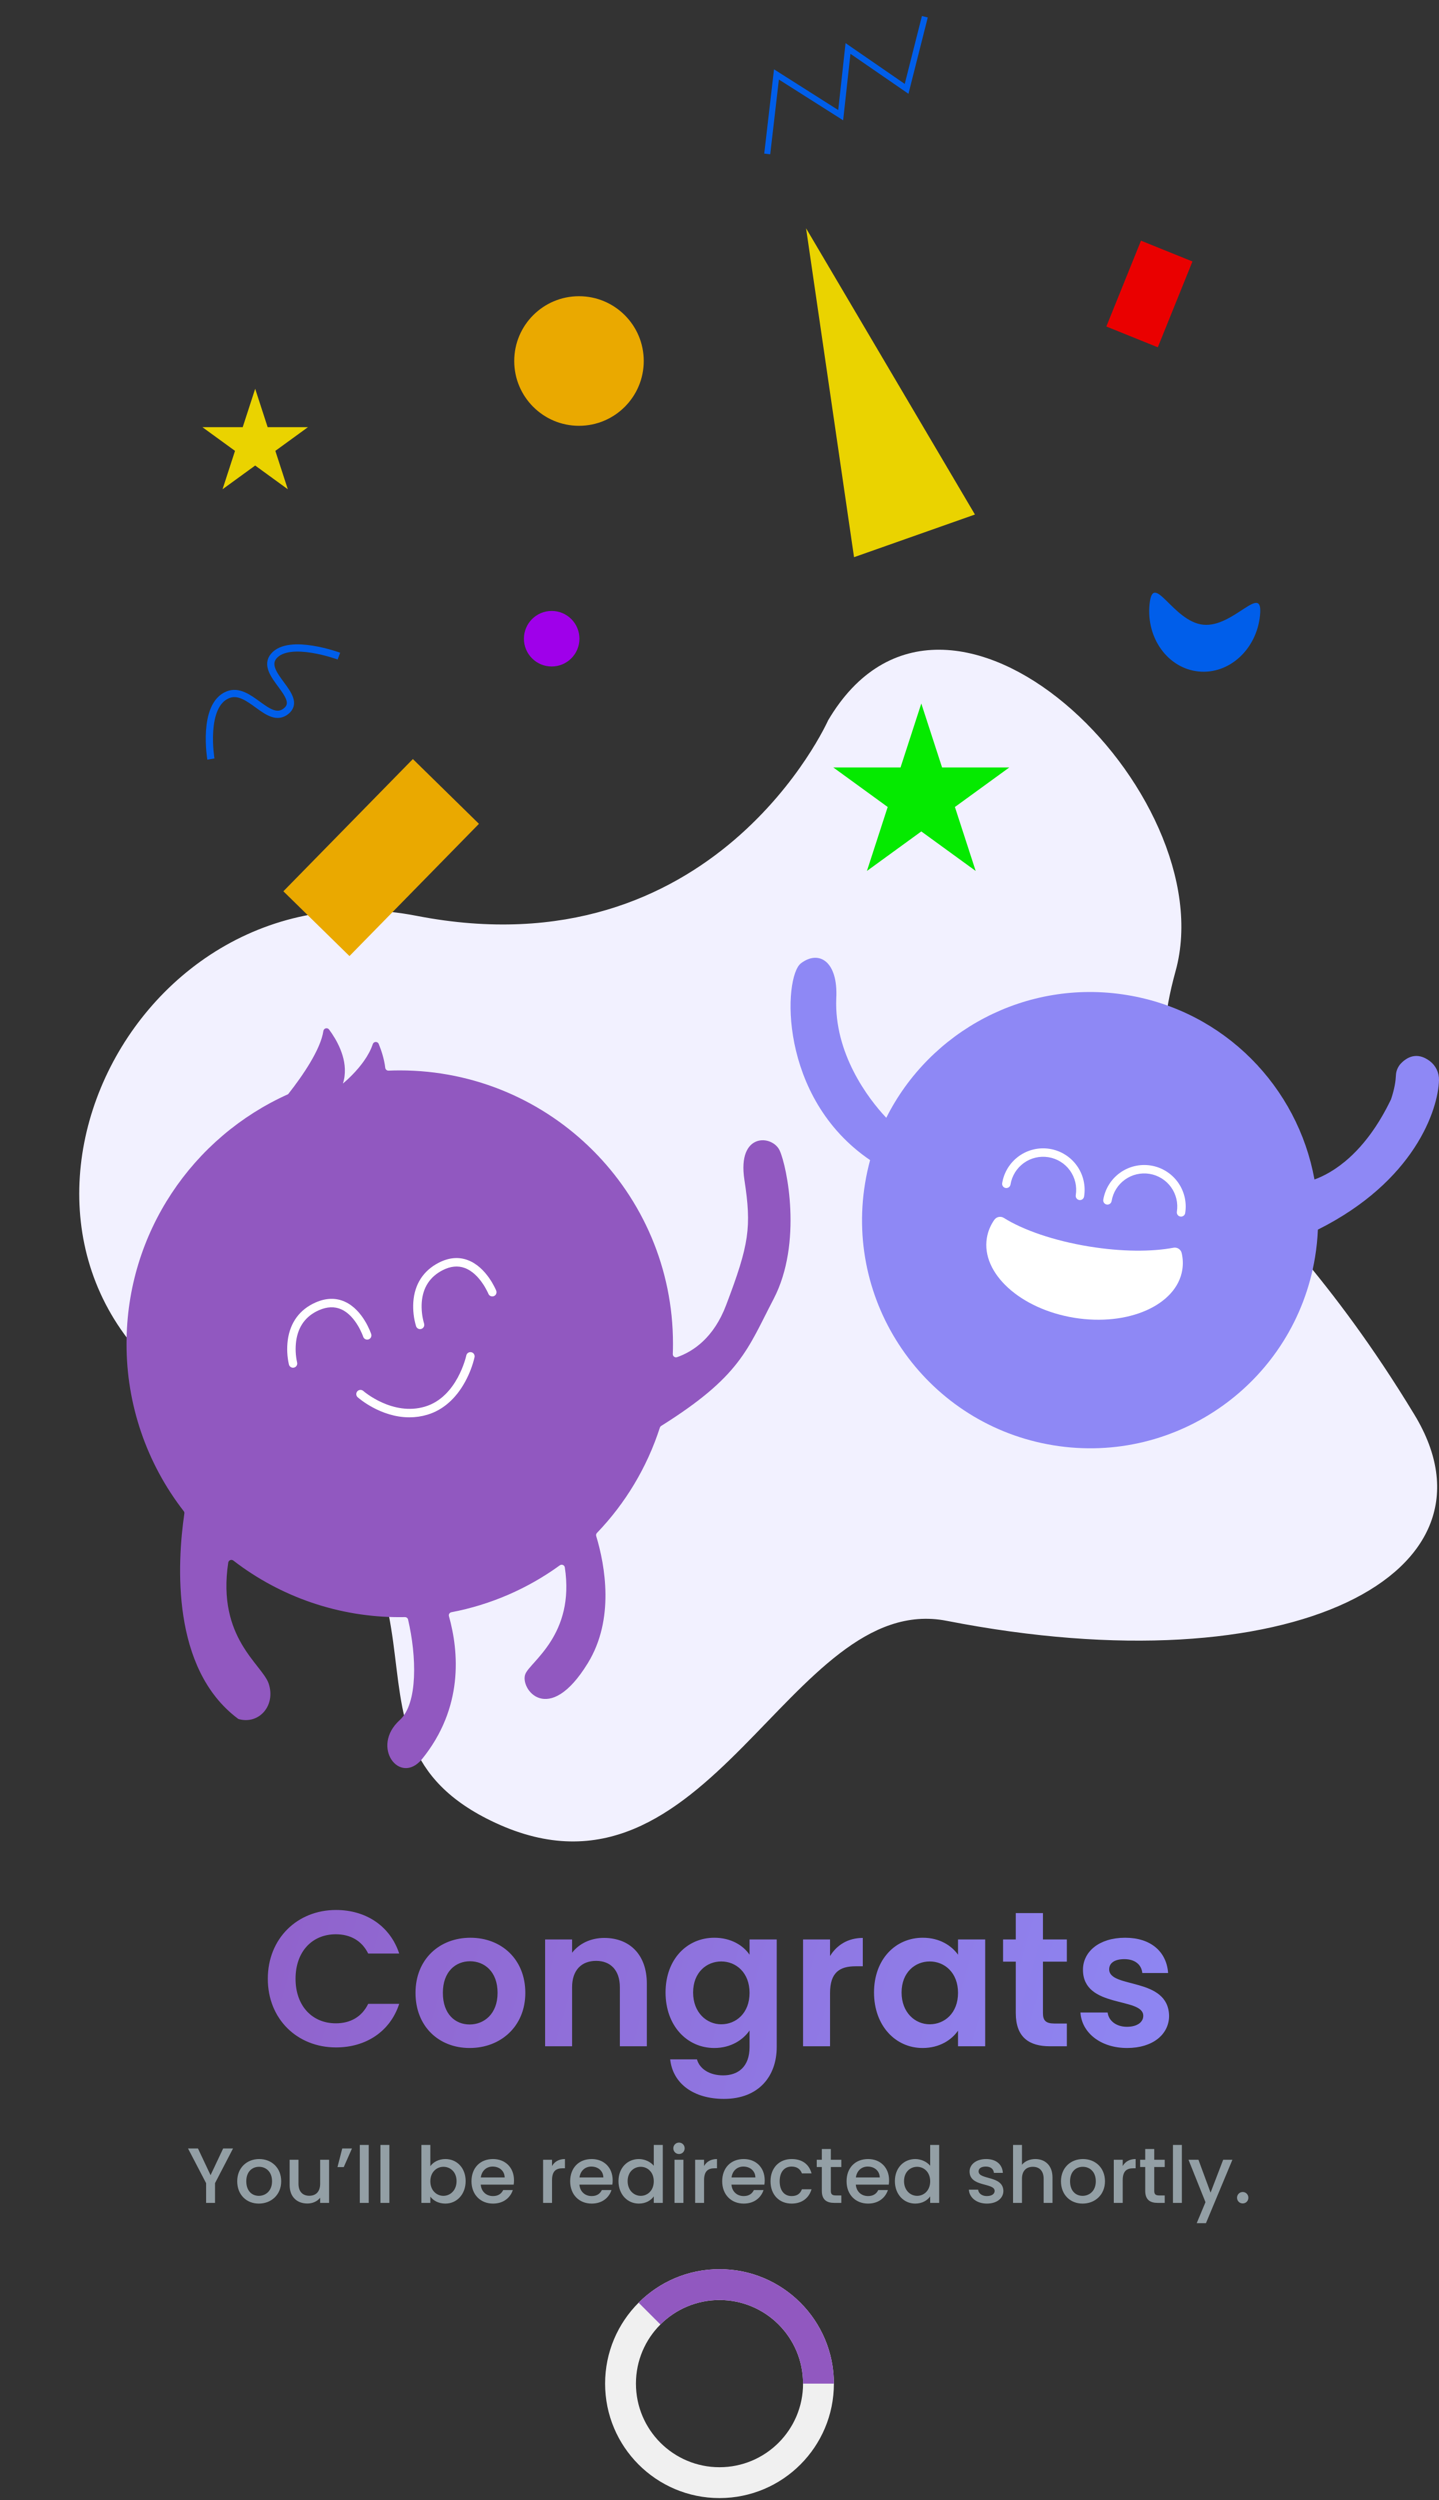 <svg width="239" height="415" viewBox="0 0 239 415" fill="none" xmlns="http://www.w3.org/2000/svg">
<rect x="0" y="0" width="239" height="415" fill="#333333" stroke="none"/>
<path d="M137.534 119.589C137.534 119.589 118.785 161.67 69.202 152.03C19.62 142.39 -10.254 210.212 36.622 234.942C83.499 259.671 51.012 288.079 82.275 302.59C117.808 319.082 131.058 263.935 157.236 269.057C215.01 280.361 250.748 260.974 234.945 234.884C207.206 189.086 187.065 190.772 195.25 161.197C203.435 131.623 157.212 86.22 137.534 119.589Z" fill="#F2F1FF"/>
<path d="M128.484 215.634C124.127 223.983 123.028 228.42 109.812 236.705C109.71 236.772 109.633 236.872 109.594 236.988C107.483 243.533 103.909 249.512 99.143 254.471C99.079 254.537 99.034 254.619 99.013 254.709C98.991 254.798 98.995 254.892 99.022 254.98C100.501 259.902 102.102 268.777 97.648 276.052C91.101 286.762 86.252 280.295 87.262 277.87C88.127 275.793 95.514 271.331 93.809 260.185C93.794 260.096 93.757 260.012 93.701 259.942C93.645 259.871 93.572 259.816 93.488 259.782C93.404 259.748 93.313 259.736 93.224 259.747C93.134 259.758 93.049 259.792 92.976 259.846C87.621 263.732 81.475 266.39 74.976 267.63C74.904 267.642 74.835 267.669 74.774 267.709C74.713 267.75 74.662 267.803 74.623 267.865C74.584 267.926 74.558 267.996 74.548 268.068C74.538 268.141 74.543 268.214 74.564 268.285C76.221 274.217 77.005 283.489 70.086 292.016C66.392 296.461 61.494 289.962 66.392 285.534C69.431 282.793 69.197 274.913 67.774 268.843C67.747 268.725 67.68 268.62 67.584 268.546C67.488 268.473 67.37 268.435 67.249 268.439C66.966 268.447 66.675 268.447 66.392 268.447C56.395 268.462 46.675 265.158 38.758 259.054C38.685 258.997 38.599 258.96 38.508 258.947C38.417 258.934 38.325 258.944 38.239 258.978C38.153 259.011 38.078 259.066 38.02 259.138C37.962 259.209 37.924 259.294 37.909 259.385C36.009 271.929 43.551 276.27 44.626 279.487C45.822 283.084 43.074 286.284 39.687 285.379C39.614 285.357 39.545 285.322 39.485 285.274C28.444 276.981 29.406 259.603 30.618 251.238C30.629 251.169 30.626 251.099 30.608 251.033C30.59 250.966 30.557 250.903 30.513 250.85C24.339 242.905 20.996 233.124 21.016 223.062C21.016 204.609 32.033 188.726 47.851 181.638C47.852 181.638 47.853 181.638 47.854 181.637C47.855 181.637 47.856 181.636 47.856 181.635C47.857 181.635 47.858 181.634 47.858 181.633C47.858 181.632 47.859 181.631 47.859 181.63C50.291 178.55 53.258 174.194 53.711 171.138C53.726 171.035 53.771 170.938 53.841 170.861C53.911 170.783 54.003 170.728 54.105 170.703C54.206 170.678 54.313 170.684 54.411 170.719C54.509 170.755 54.595 170.819 54.656 170.904C55.82 172.472 57.623 175.463 57.227 178.615C57.21 178.72 57.203 178.825 57.186 178.93C57.154 179.108 57.114 179.278 57.073 179.455C57.033 179.593 57 179.73 56.952 179.868C57.517 179.396 58.056 178.894 58.568 178.364C59.756 177.144 61.259 175.309 61.906 173.345C61.936 173.24 61.999 173.147 62.084 173.08C62.17 173.012 62.274 172.972 62.383 172.966C62.492 172.96 62.6 172.987 62.693 173.045C62.785 173.103 62.858 173.188 62.9 173.289C63.32 174.324 63.813 175.77 63.983 177.249C63.997 177.382 64.061 177.504 64.161 177.593C64.261 177.681 64.391 177.729 64.524 177.726C65.147 177.702 65.769 177.686 66.391 177.686C91.456 177.686 111.776 198.006 111.776 223.062C111.776 223.636 111.768 224.202 111.743 224.768C111.74 224.854 111.757 224.94 111.795 225.018C111.832 225.096 111.887 225.164 111.956 225.216C112.026 225.267 112.107 225.301 112.192 225.315C112.277 225.328 112.365 225.321 112.447 225.293C115.146 224.347 118.549 222.068 120.602 216.644C124.441 206.541 124.846 203.712 123.633 195.831C122.421 187.951 128.281 188.355 129.493 190.982C130.705 193.608 133.333 206.338 128.484 215.634Z" fill="#9158C0"/>
<path d="M48.666 227.042C48.511 227.042 48.361 226.991 48.239 226.896C48.116 226.802 48.029 226.67 47.989 226.52C47.685 225.189 47.619 223.814 47.796 222.46C48.194 219.517 49.796 217.354 52.428 216.204C54.148 215.453 55.774 215.409 57.26 216.076C60.307 217.441 61.604 221.313 61.658 221.477C61.71 221.652 61.692 221.84 61.607 222.002C61.523 222.163 61.378 222.286 61.205 222.342C61.032 222.399 60.843 222.386 60.679 222.306C60.515 222.226 60.389 222.085 60.328 221.913C60.317 221.879 59.163 218.459 56.684 217.351C55.573 216.855 54.33 216.901 52.989 217.487C50.811 218.439 49.532 220.161 49.19 222.606C49.033 223.793 49.086 224.998 49.345 226.166C49.391 226.346 49.365 226.537 49.271 226.697C49.177 226.857 49.023 226.973 48.843 227.02C48.785 227.035 48.726 227.042 48.666 227.042Z" fill="white"/>
<path d="M69.767 220.632C69.621 220.632 69.478 220.586 69.359 220.5C69.24 220.414 69.151 220.293 69.104 220.154C68.713 218.851 68.559 217.489 68.648 216.132C68.854 213.181 70.312 210.927 72.865 209.614C74.536 208.754 76.158 208.606 77.687 209.176C80.809 210.338 82.352 214.093 82.416 214.252C82.483 214.424 82.48 214.615 82.407 214.785C82.334 214.954 82.197 215.088 82.026 215.157C81.855 215.226 81.663 215.224 81.493 215.153C81.323 215.081 81.188 214.946 81.118 214.775C81.103 214.743 79.734 211.428 77.193 210.486C76.05 210.062 74.81 210.188 73.506 210.859C71.394 211.945 70.231 213.738 70.048 216.188C69.969 217.376 70.099 218.568 70.432 219.711C70.467 219.817 70.476 219.929 70.46 220.038C70.443 220.148 70.4 220.251 70.335 220.341C70.27 220.431 70.185 220.504 70.086 220.555C69.988 220.605 69.879 220.632 69.768 220.632H69.767Z" fill="white"/>
<path d="M67.986 235.276C63.222 235.276 59.589 232.106 59.407 231.944C59.339 231.883 59.282 231.809 59.242 231.727C59.202 231.644 59.179 231.554 59.173 231.463C59.168 231.371 59.181 231.279 59.211 231.192C59.241 231.105 59.288 231.025 59.349 230.956C59.41 230.888 59.484 230.831 59.566 230.791C59.649 230.751 59.739 230.728 59.831 230.722C59.922 230.717 60.014 230.729 60.101 230.76C60.188 230.79 60.268 230.837 60.337 230.898C60.385 230.94 65.182 235.109 70.583 233.499C75.959 231.897 77.433 225.071 77.448 225.003C77.487 224.823 77.596 224.665 77.75 224.565C77.905 224.464 78.093 224.429 78.273 224.466C78.453 224.503 78.612 224.61 78.714 224.763C78.816 224.917 78.854 225.104 78.819 225.285C78.486 226.699 77.965 228.062 77.269 229.337C75.732 232.17 73.559 234.073 70.983 234.841C70.011 235.131 69.001 235.278 67.986 235.276Z" fill="white"/>
<path d="M218.882 204.119C218.821 205.639 218.667 207.154 218.419 208.655C215.044 229.299 195.582 243.292 174.938 239.917C154.302 236.543 140.301 217.08 143.676 196.436C143.892 195.12 144.176 193.832 144.512 192.576C129.201 182.178 130.096 162.128 133.031 159.905C135.995 157.654 139.231 159.551 138.893 165.777C138.545 174.82 144.112 182.297 147.2 185.554C154.429 171.142 170.406 162.436 187.157 165.174C203.414 167.831 215.541 180.469 218.318 195.796C221.348 194.694 226.7 191.515 231.036 182.478C231.641 180.677 231.809 179.353 231.841 178.555C231.862 177.81 232.153 177.098 232.66 176.551C233.608 175.56 235.287 174.507 237.455 176.123C237.948 176.492 238.346 176.974 238.614 177.528C238.883 178.082 239.015 178.692 238.999 179.308C238.863 184.192 234.955 196.075 218.882 204.119Z" fill="#8E88F5"/>
<path d="M196.361 210.815C195.405 216.662 187.364 220.212 178.405 218.748C169.439 217.282 162.947 211.356 163.903 205.509C164.085 204.42 164.51 203.387 165.148 202.485C165.322 202.241 165.583 202.073 165.877 202.016C166.172 201.959 166.477 202.016 166.73 202.177C169.939 204.187 175.019 205.959 180.88 206.917C186.275 207.799 191.266 207.812 194.899 207.123C195.195 207.066 195.501 207.125 195.754 207.288C196.008 207.451 196.189 207.705 196.26 207.998C196.478 208.921 196.513 209.878 196.361 210.815Z" fill="white"/>
<path d="M179.363 199.214C179.261 199.214 179.161 199.192 179.069 199.149C178.976 199.107 178.894 199.045 178.829 198.967C178.763 198.89 178.715 198.799 178.687 198.701C178.66 198.603 178.655 198.501 178.671 198.401C178.906 196.963 178.56 195.491 177.71 194.309C176.86 193.127 175.575 192.33 174.137 192.095C172.7 191.86 171.228 192.206 170.046 193.056C168.863 193.906 168.067 195.192 167.832 196.629C167.802 196.812 167.701 196.976 167.55 197.084C167.399 197.193 167.211 197.237 167.028 197.207C166.845 197.177 166.681 197.075 166.573 196.925C166.464 196.774 166.42 196.586 166.45 196.403C166.745 194.599 167.745 192.986 169.229 191.919C170.712 190.852 172.559 190.419 174.363 190.714C176.167 191.008 177.78 192.008 178.847 193.492C179.914 194.976 180.347 196.823 180.053 198.626C180.026 198.79 179.942 198.939 179.815 199.047C179.689 199.154 179.529 199.213 179.363 199.214Z" fill="white"/>
<path d="M196.155 201.959C196.053 201.959 195.953 201.936 195.861 201.894C195.769 201.851 195.687 201.789 195.621 201.712C195.555 201.634 195.507 201.544 195.48 201.446C195.452 201.348 195.447 201.246 195.463 201.146C195.692 199.711 195.343 198.244 194.493 197.066C193.643 195.888 192.36 195.095 190.926 194.86C189.492 194.626 188.024 194.969 186.843 195.815C185.662 196.661 184.864 197.941 184.624 199.374C184.61 199.465 184.577 199.552 184.529 199.63C184.481 199.709 184.417 199.777 184.342 199.831C184.268 199.885 184.183 199.923 184.094 199.945C184.004 199.966 183.911 199.969 183.82 199.954C183.729 199.939 183.642 199.907 183.564 199.858C183.485 199.809 183.418 199.746 183.364 199.671C183.31 199.596 183.272 199.511 183.251 199.422C183.23 199.332 183.227 199.239 183.242 199.148C183.542 197.349 184.543 195.742 186.026 194.679C187.508 193.617 189.352 193.186 191.152 193.48C192.952 193.774 194.562 194.77 195.629 196.249C196.696 197.729 197.133 199.571 196.845 201.372C196.818 201.535 196.734 201.684 196.607 201.792C196.481 201.899 196.32 201.959 196.155 201.959Z" fill="white"/>
<path d="M133.878 37.894L161.925 85.411L141.845 92.493L133.878 37.894Z" fill="#EAD300"/>
<circle cx="91.627" cy="106.026" r="4.61" fill="#9F00EA"/>
<circle cx="96.163" cy="59.927" r="10.756" fill="#EAA900"/>
<rect x="47.065" y="147.954" width="30.732" height="15.366" transform="rotate(-45.587 47.065 147.954)" fill="#EAA900"/>
<rect x="189.503" y="39.952" width="9.22" height="15.366" transform="rotate(21.991 189.503 39.952)" fill="#EA0000"/>
<path d="M35.025 126.001C35.025 126.001 33.529 117.114 37.822 115.343C41.429 113.855 44.556 120.436 47.52 118.05C50.522 115.633 43.028 111.805 45.468 108.914C48.037 105.872 56.285 108.914 56.285 108.914" stroke="#005EEA" stroke-width="1.2"/>
<path d="M199.85 103.704C204.916 104.214 209.841 96.507 209.272 102.158C208.703 107.808 204.135 111.976 199.069 111.466C194.002 110.956 190.356 105.962 190.925 100.311C191.494 94.66 194.784 103.194 199.85 103.704Z" fill="#005EEA"/>
<path d="M153.017 116.782L156.467 127.399L167.631 127.399L158.599 133.961L162.049 144.579L153.017 138.017L143.985 144.579L147.435 133.961L138.403 127.399L149.567 127.399L153.017 116.782Z" fill="#05EA00"/>
<path d="M42.382 64.537L44.452 70.908H51.15L45.731 74.845L47.801 81.216L42.382 77.278L36.963 81.216L39.032 74.845L33.613 70.908H40.312L42.382 64.537Z" fill="#EAD300"/>
<path d="M127.427 25.555L128.958 12.355L139.627 19.119L140.843 8.046L150.575 14.749L153.605 2.778" stroke="#005EEA"/>
<path d="M44.479 328.48C44.479 321.792 49.375 317.056 55.807 317.056C60.767 317.056 64.799 319.712 66.303 324.288H61.151C60.095 322.144 58.175 321.088 55.775 321.088C51.871 321.088 49.087 323.936 49.087 328.48C49.087 332.992 51.871 335.872 55.775 335.872C58.175 335.872 60.095 334.816 61.151 332.64H66.303C64.799 337.248 60.767 339.872 55.807 339.872C49.375 339.872 44.479 335.168 44.479 328.48ZM87.25 330.816C87.25 336.384 83.154 339.968 78.002 339.968C72.882 339.968 69.01 336.384 69.01 330.816C69.01 325.216 73.01 321.664 78.13 321.664C83.25 321.664 87.25 325.216 87.25 330.816ZM73.554 330.816C73.554 334.336 75.602 336.064 78.002 336.064C80.37 336.064 82.642 334.336 82.642 330.816C82.642 327.264 80.434 325.568 78.066 325.568C75.698 325.568 73.554 327.264 73.554 330.816ZM102.952 339.68V329.888C102.952 327.04 101.384 325.504 99.016 325.504C96.584 325.504 95.016 327.04 95.016 329.888V339.68H90.536V321.952H95.016V324.16C96.168 322.656 98.088 321.696 100.36 321.696C104.488 321.696 107.432 324.384 107.432 329.28V339.68H102.952ZM110.54 330.752C110.54 325.216 114.124 321.664 118.636 321.664C121.42 321.664 123.436 322.944 124.492 324.48V321.952H129.004V339.808C129.004 344.608 126.06 348.416 120.236 348.416C115.244 348.416 111.756 345.92 111.308 341.856H115.756C116.204 343.456 117.868 344.512 120.108 344.512C122.572 344.512 124.492 343.104 124.492 339.808V337.056C123.436 338.592 121.42 339.968 118.636 339.968C114.124 339.968 110.54 336.288 110.54 330.752ZM124.492 330.816C124.492 327.456 122.252 325.6 119.788 325.6C117.388 325.6 115.116 327.392 115.116 330.752C115.116 334.112 117.388 336.032 119.788 336.032C122.252 336.032 124.492 334.176 124.492 330.816ZM137.86 330.848V339.68H133.38V321.952H137.86V324.704C138.98 322.88 140.836 321.696 143.3 321.696V326.4H142.116C139.46 326.4 137.86 327.424 137.86 330.848ZM145.165 330.752C145.165 325.216 148.749 321.664 153.261 321.664C156.109 321.664 158.061 323.008 159.117 324.48V321.952H163.629V339.68H159.117V337.088C158.061 338.624 156.045 339.968 153.229 339.968C148.749 339.968 145.165 336.288 145.165 330.752ZM159.117 330.816C159.117 327.456 156.877 325.6 154.413 325.6C152.013 325.6 149.741 327.392 149.741 330.752C149.741 334.112 152.013 336.032 154.413 336.032C156.877 336.032 159.117 334.176 159.117 330.816ZM168.709 334.176V325.632H166.597V321.952H168.709V317.568H173.221V321.952H177.189V325.632H173.221V334.208C173.221 335.392 173.701 335.904 175.109 335.904H177.189V339.68H174.373C170.981 339.68 168.709 338.24 168.709 334.176ZM194.171 334.624C194.171 337.664 191.515 339.968 187.195 339.968C182.747 339.968 179.643 337.376 179.451 334.08H183.963C184.123 335.424 185.371 336.448 187.163 336.448C188.923 336.448 189.883 335.648 189.883 334.624C189.883 331.456 179.867 333.472 179.867 326.976C179.867 324.032 182.491 321.664 186.875 321.664C191.163 321.664 193.755 324 194.011 327.52H189.723C189.595 326.144 188.507 325.216 186.747 325.216C185.083 325.216 184.219 325.888 184.219 326.912C184.219 330.144 194.043 328.128 194.171 334.624Z" fill="url(#paint0_linear_65_1466)"/>
<path d="M34.231 362.404L31.228 356.645H32.879L34.972 361.078L37.065 356.645H38.703L35.713 362.404V365.68H34.231V362.404ZM46.704 362.092C46.704 364.341 45.04 365.797 42.986 365.797C40.945 365.797 39.398 364.341 39.398 362.092C39.398 359.843 41.01 358.4 43.051 358.4C45.092 358.4 46.704 359.843 46.704 362.092ZM40.906 362.092C40.906 363.717 41.868 364.51 42.986 364.51C44.091 364.51 45.183 363.717 45.183 362.092C45.183 360.467 44.13 359.687 43.025 359.687C41.907 359.687 40.906 360.467 40.906 362.092ZM54.656 358.517V365.68H53.174V364.822C52.706 365.433 51.9 365.784 51.055 365.784C49.378 365.784 48.104 364.731 48.104 362.729V358.517H49.573V362.508C49.573 363.821 50.288 364.497 51.367 364.497C52.459 364.497 53.174 363.821 53.174 362.508V358.517H54.656ZM57.092 359.739H56.052L56.845 356.645H58.457L57.092 359.739ZM59.76 365.68V356.06H61.242V365.68H59.76ZM63.187 365.68V356.06H64.669V365.68H63.187ZM71.474 359.583C71.942 358.933 72.839 358.4 73.97 358.4C75.868 358.4 77.337 359.856 77.337 362.066C77.337 364.276 75.855 365.797 73.97 365.797C72.787 365.797 71.942 365.264 71.474 364.64V365.68H69.992V356.06H71.474V359.583ZM75.829 362.066C75.829 360.519 74.763 359.687 73.645 359.687C72.54 359.687 71.474 360.558 71.474 362.092C71.474 363.639 72.54 364.51 73.645 364.51C74.763 364.51 75.829 363.613 75.829 362.066ZM81.819 359.648C80.818 359.648 80.012 360.324 79.856 361.455H83.821C83.795 360.35 82.924 359.648 81.819 359.648ZM85.173 363.548C84.77 364.796 83.639 365.797 81.884 365.797C79.83 365.797 78.309 364.341 78.309 362.092C78.309 359.843 79.765 358.4 81.884 358.4C83.925 358.4 85.368 359.817 85.368 361.923C85.368 362.17 85.355 362.404 85.316 362.651H79.843C79.947 363.834 80.792 364.549 81.884 364.549C82.794 364.549 83.301 364.107 83.574 363.548H85.173ZM91.685 361.91V365.68H90.203V358.517H91.685V359.557C92.101 358.842 92.816 358.4 93.83 358.4V359.934H93.453C92.361 359.934 91.685 360.389 91.685 361.91ZM98.208 359.648C97.207 359.648 96.401 360.324 96.245 361.455H100.21C100.184 360.35 99.313 359.648 98.208 359.648ZM101.562 363.548C101.159 364.796 100.028 365.797 98.273 365.797C96.219 365.797 94.698 364.341 94.698 362.092C94.698 359.843 96.154 358.4 98.273 358.4C100.314 358.4 101.757 359.817 101.757 361.923C101.757 362.17 101.744 362.404 101.705 362.651H96.232C96.336 363.834 97.181 364.549 98.273 364.549C99.183 364.549 99.69 364.107 99.963 363.548H101.562ZM102.722 362.066C102.722 359.856 104.217 358.4 106.115 358.4C107.051 358.4 108.039 358.842 108.585 359.518V356.06H110.08V365.68H108.585V364.601C108.13 365.251 107.272 365.797 106.102 365.797C104.217 365.797 102.722 364.276 102.722 362.066ZM108.585 362.092C108.585 360.558 107.532 359.687 106.414 359.687C105.309 359.687 104.243 360.519 104.243 362.066C104.243 363.613 105.309 364.51 106.414 364.51C107.532 364.51 108.585 363.639 108.585 362.092ZM112.026 365.68V358.517H113.508V365.68H112.026ZM112.78 357.568C112.247 357.568 111.831 357.152 111.831 356.619C111.831 356.086 112.247 355.67 112.78 355.67C113.3 355.67 113.716 356.086 113.716 356.619C113.716 357.152 113.3 357.568 112.78 357.568ZM116.936 361.91V365.68H115.454V358.517H116.936V359.557C117.352 358.842 118.067 358.4 119.081 358.4V359.934H118.704C117.612 359.934 116.936 360.389 116.936 361.91ZM123.459 359.648C122.458 359.648 121.652 360.324 121.496 361.455H125.461C125.435 360.35 124.564 359.648 123.459 359.648ZM126.813 363.548C126.41 364.796 125.279 365.797 123.524 365.797C121.47 365.797 119.949 364.341 119.949 362.092C119.949 359.843 121.405 358.4 123.524 358.4C125.565 358.4 127.008 359.817 127.008 361.923C127.008 362.17 126.995 362.404 126.956 362.651H121.483C121.587 363.834 122.432 364.549 123.524 364.549C124.434 364.549 124.941 364.107 125.214 363.548H126.813ZM127.973 362.092C127.973 359.856 129.429 358.4 131.483 358.4C133.238 358.4 134.382 359.271 134.785 360.779H133.186C132.939 360.09 132.367 359.648 131.483 359.648C130.287 359.648 129.494 360.532 129.494 362.092C129.494 363.665 130.287 364.549 131.483 364.549C132.367 364.549 132.913 364.159 133.186 363.418H134.785C134.382 364.822 133.238 365.797 131.483 365.797C129.429 365.797 127.973 364.341 127.973 362.092ZM136.496 363.691V359.726H135.651V358.517H136.496V356.736H137.991V358.517H139.733V359.726H137.991V363.691C137.991 364.224 138.199 364.445 138.823 364.445H139.733V365.68H138.563C137.289 365.68 136.496 365.147 136.496 363.691ZM144.115 359.648C143.114 359.648 142.308 360.324 142.152 361.455H146.117C146.091 360.35 145.22 359.648 144.115 359.648ZM147.469 363.548C147.066 364.796 145.935 365.797 144.18 365.797C142.126 365.797 140.605 364.341 140.605 362.092C140.605 359.843 142.061 358.4 144.18 358.4C146.221 358.4 147.664 359.817 147.664 361.923C147.664 362.17 147.651 362.404 147.612 362.651H142.139C142.243 363.834 143.088 364.549 144.18 364.549C145.09 364.549 145.597 364.107 145.87 363.548H147.469ZM148.628 362.066C148.628 359.856 150.123 358.4 152.021 358.4C152.957 358.4 153.945 358.842 154.491 359.518V356.06H155.986V365.68H154.491V364.601C154.036 365.251 153.178 365.797 152.008 365.797C150.123 365.797 148.628 364.276 148.628 362.066ZM154.491 362.092C154.491 360.558 153.438 359.687 152.32 359.687C151.215 359.687 150.149 360.519 150.149 362.066C150.149 363.613 151.215 364.51 152.32 364.51C153.438 364.51 154.491 363.639 154.491 362.092ZM166.652 363.678C166.652 364.887 165.599 365.797 163.909 365.797C162.193 365.797 160.984 364.783 160.919 363.483H162.453C162.505 364.068 163.064 364.549 163.883 364.549C164.741 364.549 165.196 364.185 165.196 363.691C165.196 362.287 161.036 363.093 161.036 360.467C161.036 359.323 162.102 358.4 163.792 358.4C165.417 358.4 166.483 359.271 166.561 360.701H165.079C165.027 360.077 164.546 359.648 163.74 359.648C162.947 359.648 162.531 359.973 162.531 360.454C162.531 361.897 166.574 361.091 166.652 363.678ZM168.254 365.68V356.06H169.736V359.349C170.23 358.751 171.036 358.4 171.959 358.4C173.558 358.4 174.806 359.453 174.806 361.455V365.68H173.337V361.676C173.337 360.363 172.622 359.687 171.543 359.687C170.451 359.687 169.736 360.363 169.736 361.676V365.68H168.254ZM183.521 362.092C183.521 364.341 181.857 365.797 179.803 365.797C177.762 365.797 176.215 364.341 176.215 362.092C176.215 359.843 177.827 358.4 179.868 358.4C181.909 358.4 183.521 359.843 183.521 362.092ZM177.723 362.092C177.723 363.717 178.685 364.51 179.803 364.51C180.908 364.51 182 363.717 182 362.092C182 360.467 180.947 359.687 179.842 359.687C178.724 359.687 177.723 360.467 177.723 362.092ZM186.468 361.91V365.68H184.986V358.517H186.468V359.557C186.884 358.842 187.599 358.4 188.613 358.4V359.934H188.236C187.144 359.934 186.468 360.389 186.468 361.91ZM190.209 363.691V359.726H189.364V358.517H190.209V356.736H191.704V358.517H193.446V359.726H191.704V363.691C191.704 364.224 191.912 364.445 192.536 364.445H193.446V365.68H192.276C191.002 365.68 190.209 365.147 190.209 363.691ZM194.812 365.68V356.06H196.294V365.68H194.812ZM201.061 363.977L203.154 358.517H204.688L200.294 369.047H198.76L200.216 365.563L197.395 358.517H199.046L201.061 363.977ZM207.341 364.822C207.341 365.355 206.925 365.771 206.405 365.771C205.872 365.771 205.456 365.355 205.456 364.822C205.456 364.289 205.872 363.873 206.405 363.873C206.925 363.873 207.341 364.289 207.341 364.822Z" fill="#939FA5"/>
<path d="M138.5 395.68C138.5 406.173 129.993 414.68 119.5 414.68C109.007 414.68 100.5 406.173 100.5 395.68C100.5 385.187 109.007 376.68 119.5 376.68C129.993 376.68 138.5 385.187 138.5 395.68ZM105.622 395.68C105.622 403.345 111.835 409.558 119.5 409.558C127.165 409.558 133.378 403.345 133.378 395.68C133.378 388.015 127.165 381.802 119.5 381.802C111.835 381.802 105.622 388.015 105.622 395.68Z" fill="#F0F0F0"/>
<path d="M138.5 395.68C138.5 391.922 137.386 388.249 135.298 385.124C133.21 382 130.243 379.564 126.771 378.126C123.299 376.688 119.479 376.312 115.793 377.045C112.108 377.778 108.722 379.588 106.065 382.245L109.687 385.867C111.628 383.926 114.1 382.604 116.793 382.069C119.485 381.533 122.275 381.808 124.811 382.858C127.347 383.909 129.514 385.688 131.039 387.97C132.564 390.252 133.378 392.935 133.378 395.68H138.5Z" fill="#9158C0"/>
<defs>
<linearGradient id="paint0_linear_65_1466" x1="6.5" y1="298.68" x2="198.5" y2="353.18" gradientUnits="userSpaceOnUse">
<stop stop-color="#9158C0"/>
<stop offset="1" stop-color="#8E88F5"/>
</linearGradient>
</defs>
</svg>
